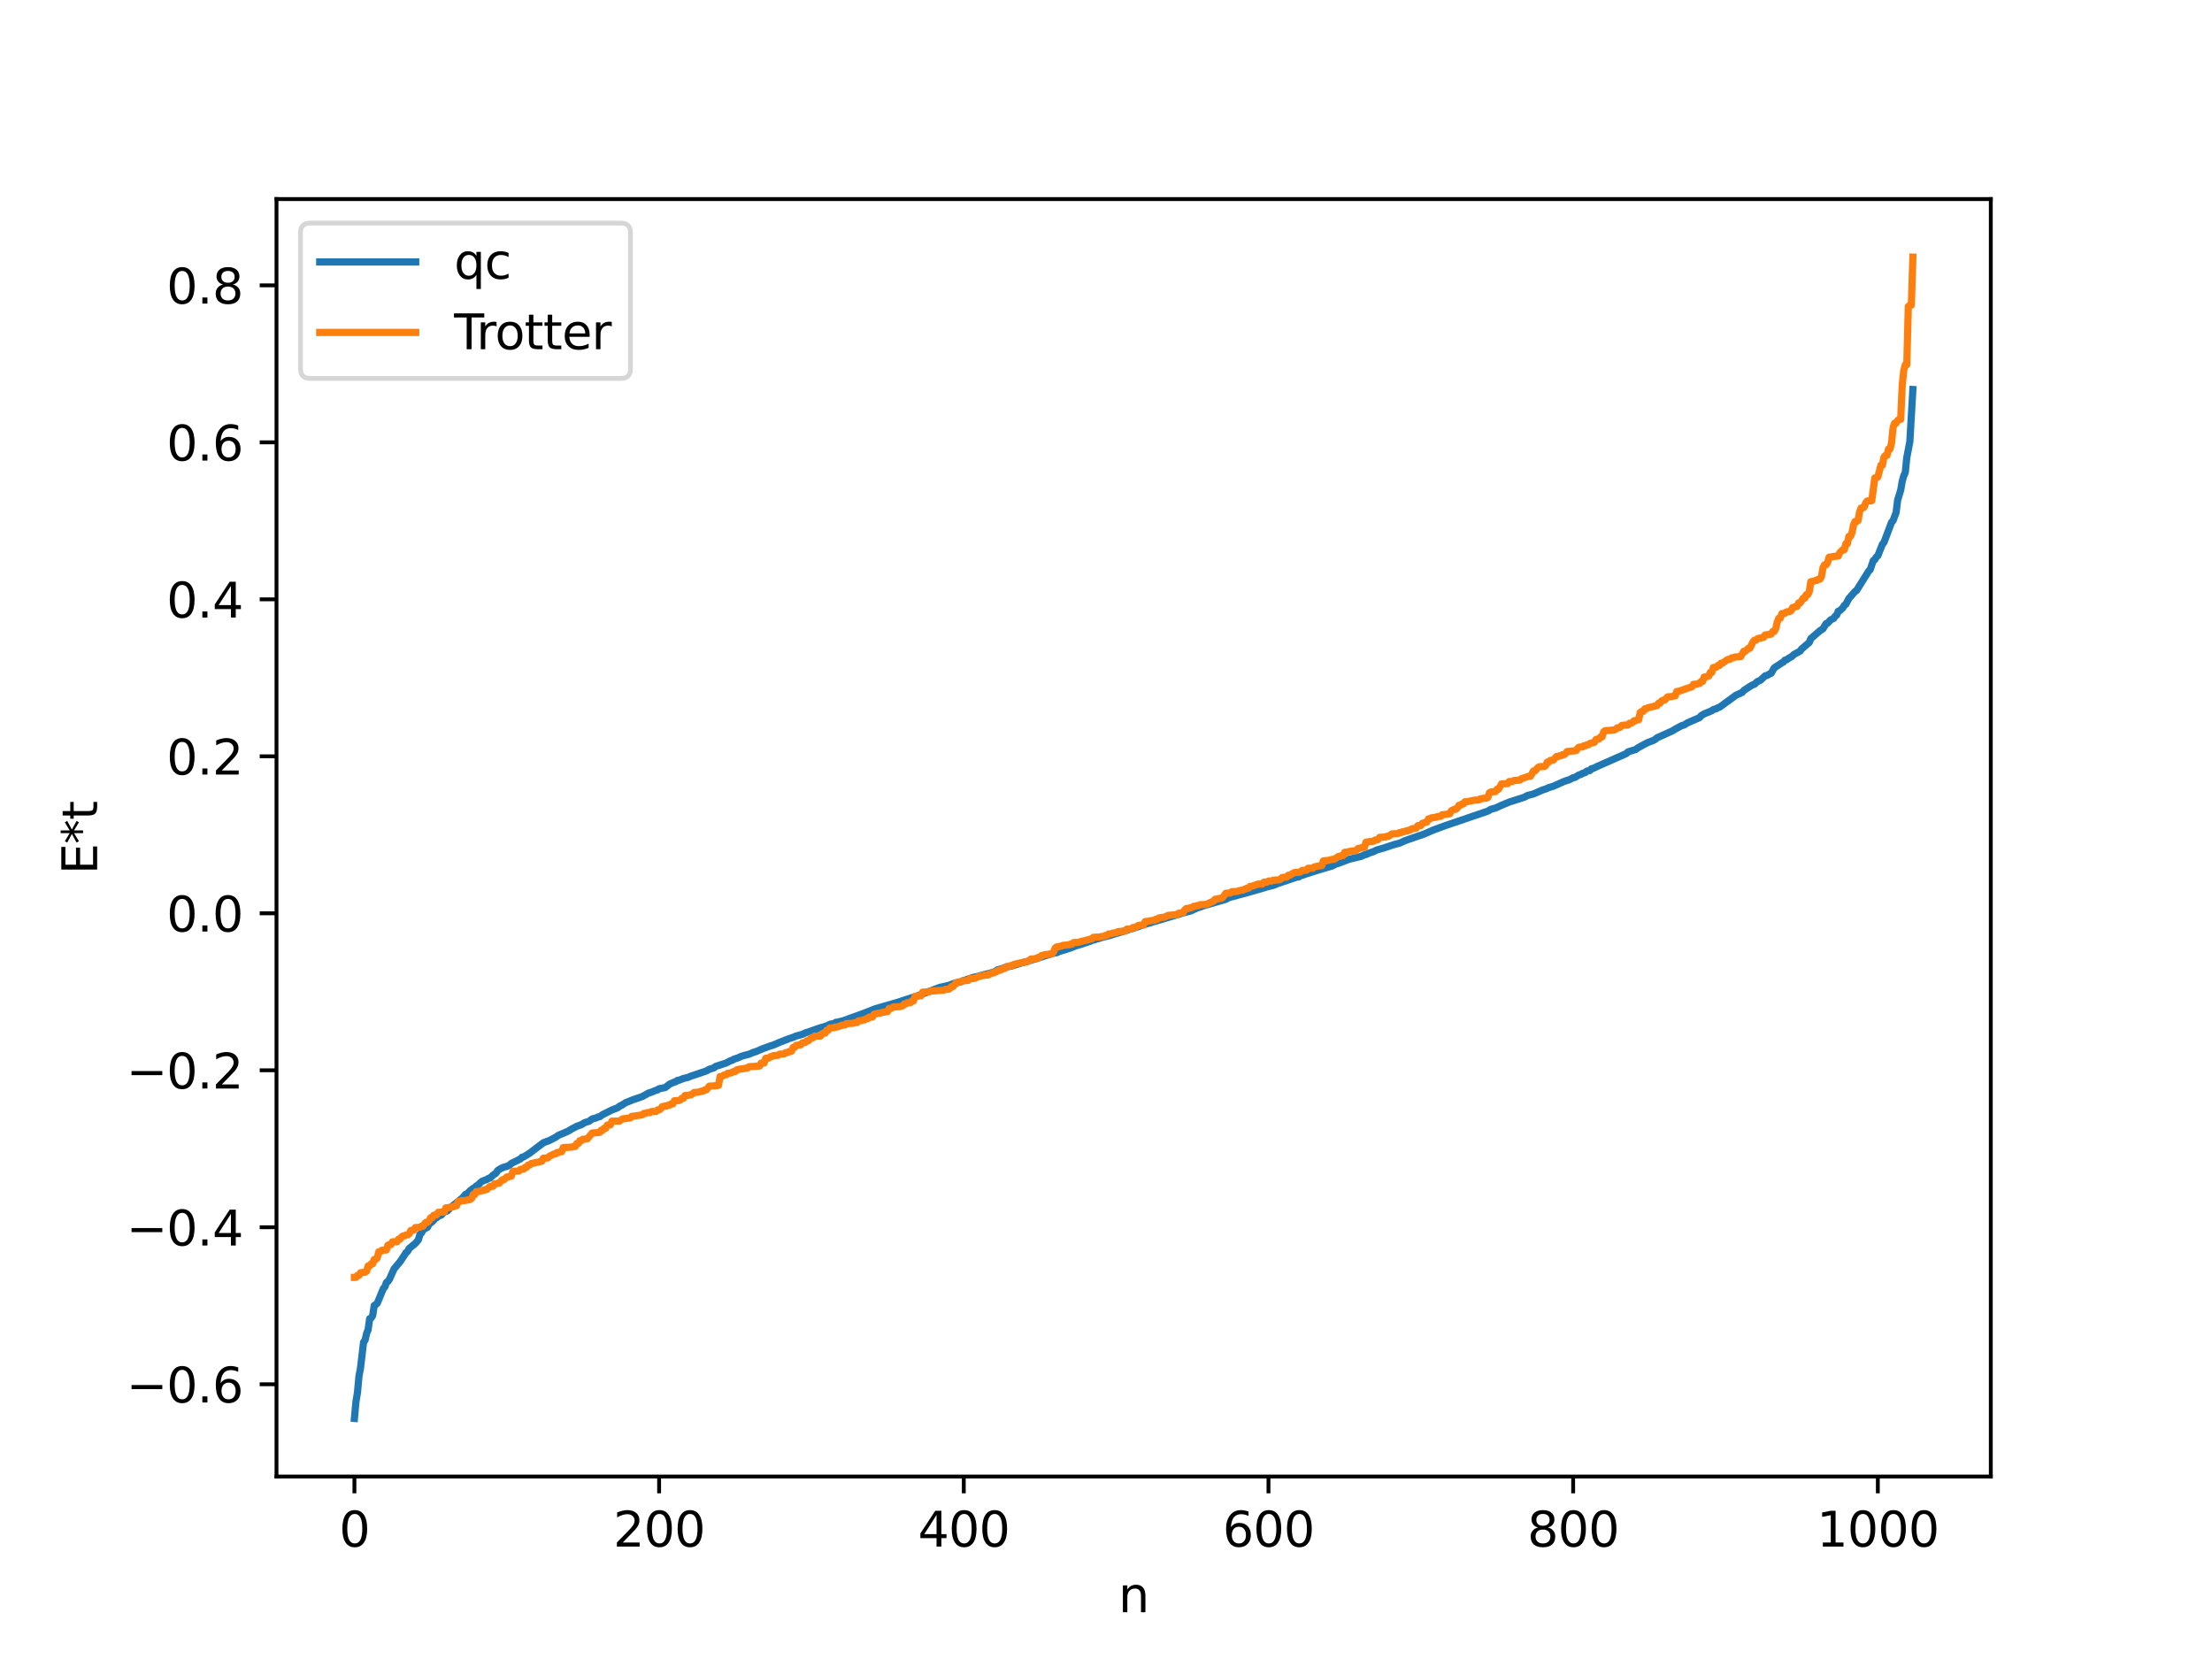 <?xml version="1.0" encoding="utf-8" standalone="no"?>
<!DOCTYPE svg PUBLIC "-//W3C//DTD SVG 1.1//EN"
  "http://www.w3.org/Graphics/SVG/1.1/DTD/svg11.dtd">
<svg xmlns:xlink="http://www.w3.org/1999/xlink" width="460.8pt" height="345.6pt" viewBox="0 0 460.8 345.6" xmlns="http://www.w3.org/2000/svg" version="1.1">
 <defs>
  <style type="text/css">*{stroke-linejoin: round; stroke-linecap: butt}</style>
 </defs>
 <g id="figure_1">
  <g id="patch_1">
   <path d="M 0 345.6 
L 460.8 345.6 
L 460.8 0 
L 0 0 
z
" style="fill: #ffffff"/>
  </g>
  <g id="axes_1">
   <g id="patch_2">
    <path d="M 57.6 307.584 
L 414.72 307.584 
L 414.72 41.472 
L 57.6 41.472 
z
" style="fill: #ffffff"/>
   </g>
   <g id="matplotlib.axis_1">
    <g id="xtick_1">
     <g id="line2d_1">
      <defs>
       <path id="meec725162c" d="M 0 0 
L 0 3.5 
" style="stroke: #000000; stroke-width: 0.8"/>
      </defs>
      <g>
       <use xlink:href="#meec725162c" x="73.833" y="307.584" style="stroke: #000000; stroke-width: 0.8"/>
      </g>
     </g>
     <g id="text_1">
      <!-- 0 -->
      <g transform="translate(70.651 322.182) scale(0.1 -0.1)">
       <defs>
        <path id="DejaVuSans-30" d="M 2034 4250 
Q 1547 4250 1301 3770 
Q 1056 3291 1056 2328 
Q 1056 1369 1301 889 
Q 1547 409 2034 409 
Q 2525 409 2770 889 
Q 3016 1369 3016 2328 
Q 3016 3291 2770 3770 
Q 2525 4250 2034 4250 
z
M 2034 4750 
Q 2819 4750 3233 4129 
Q 3647 3509 3647 2328 
Q 3647 1150 3233 529 
Q 2819 -91 2034 -91 
Q 1250 -91 836 529 
Q 422 1150 422 2328 
Q 422 3509 836 4129 
Q 1250 4750 2034 4750 
z
" transform="scale(0.016)"/>
       </defs>
       <use xlink:href="#DejaVuSans-30"/>
      </g>
     </g>
    </g>
    <g id="xtick_2">
     <g id="line2d_2">
      <g>
       <use xlink:href="#meec725162c" x="137.304" y="307.584" style="stroke: #000000; stroke-width: 0.8"/>
      </g>
     </g>
     <g id="text_2">
      <!-- 200 -->
      <g transform="translate(127.76 322.182) scale(0.1 -0.1)">
       <defs>
        <path id="DejaVuSans-32" d="M 1228 531 
L 3431 531 
L 3431 0 
L 469 0 
L 469 531 
Q 828 903 1448 1529 
Q 2069 2156 2228 2338 
Q 2531 2678 2651 2914 
Q 2772 3150 2772 3378 
Q 2772 3750 2511 3984 
Q 2250 4219 1831 4219 
Q 1534 4219 1204 4116 
Q 875 4013 500 3803 
L 500 4441 
Q 881 4594 1212 4672 
Q 1544 4750 1819 4750 
Q 2544 4750 2975 4387 
Q 3406 4025 3406 3419 
Q 3406 3131 3298 2873 
Q 3191 2616 2906 2266 
Q 2828 2175 2409 1742 
Q 1991 1309 1228 531 
z
" transform="scale(0.016)"/>
       </defs>
       <use xlink:href="#DejaVuSans-32"/>
       <use xlink:href="#DejaVuSans-30" x="63.623"/>
       <use xlink:href="#DejaVuSans-30" x="127.246"/>
      </g>
     </g>
    </g>
    <g id="xtick_3">
     <g id="line2d_3">
      <g>
       <use xlink:href="#meec725162c" x="200.775" y="307.584" style="stroke: #000000; stroke-width: 0.8"/>
      </g>
     </g>
     <g id="text_3">
      <!-- 400 -->
      <g transform="translate(191.231 322.182) scale(0.1 -0.1)">
       <defs>
        <path id="DejaVuSans-34" d="M 2419 4116 
L 825 1625 
L 2419 1625 
L 2419 4116 
z
M 2253 4666 
L 3047 4666 
L 3047 1625 
L 3713 1625 
L 3713 1100 
L 3047 1100 
L 3047 0 
L 2419 0 
L 2419 1100 
L 313 1100 
L 313 1709 
L 2253 4666 
z
" transform="scale(0.016)"/>
       </defs>
       <use xlink:href="#DejaVuSans-34"/>
       <use xlink:href="#DejaVuSans-30" x="63.623"/>
       <use xlink:href="#DejaVuSans-30" x="127.246"/>
      </g>
     </g>
    </g>
    <g id="xtick_4">
     <g id="line2d_4">
      <g>
       <use xlink:href="#meec725162c" x="264.246" y="307.584" style="stroke: #000000; stroke-width: 0.8"/>
      </g>
     </g>
     <g id="text_4">
      <!-- 600 -->
      <g transform="translate(254.702 322.182) scale(0.1 -0.1)">
       <defs>
        <path id="DejaVuSans-36" d="M 2113 2584 
Q 1688 2584 1439 2293 
Q 1191 2003 1191 1497 
Q 1191 994 1439 701 
Q 1688 409 2113 409 
Q 2538 409 2786 701 
Q 3034 994 3034 1497 
Q 3034 2003 2786 2293 
Q 2538 2584 2113 2584 
z
M 3366 4563 
L 3366 3988 
Q 3128 4100 2886 4159 
Q 2644 4219 2406 4219 
Q 1781 4219 1451 3797 
Q 1122 3375 1075 2522 
Q 1259 2794 1537 2939 
Q 1816 3084 2150 3084 
Q 2853 3084 3261 2657 
Q 3669 2231 3669 1497 
Q 3669 778 3244 343 
Q 2819 -91 2113 -91 
Q 1303 -91 875 529 
Q 447 1150 447 2328 
Q 447 3434 972 4092 
Q 1497 4750 2381 4750 
Q 2619 4750 2861 4703 
Q 3103 4656 3366 4563 
z
" transform="scale(0.016)"/>
       </defs>
       <use xlink:href="#DejaVuSans-36"/>
       <use xlink:href="#DejaVuSans-30" x="63.623"/>
       <use xlink:href="#DejaVuSans-30" x="127.246"/>
      </g>
     </g>
    </g>
    <g id="xtick_5">
     <g id="line2d_5">
      <g>
       <use xlink:href="#meec725162c" x="327.717" y="307.584" style="stroke: #000000; stroke-width: 0.8"/>
      </g>
     </g>
     <g id="text_5">
      <!-- 800 -->
      <g transform="translate(318.173 322.182) scale(0.1 -0.1)">
       <defs>
        <path id="DejaVuSans-38" d="M 2034 2216 
Q 1584 2216 1326 1975 
Q 1069 1734 1069 1313 
Q 1069 891 1326 650 
Q 1584 409 2034 409 
Q 2484 409 2743 651 
Q 3003 894 3003 1313 
Q 3003 1734 2745 1975 
Q 2488 2216 2034 2216 
z
M 1403 2484 
Q 997 2584 770 2862 
Q 544 3141 544 3541 
Q 544 4100 942 4425 
Q 1341 4750 2034 4750 
Q 2731 4750 3128 4425 
Q 3525 4100 3525 3541 
Q 3525 3141 3298 2862 
Q 3072 2584 2669 2484 
Q 3125 2378 3379 2068 
Q 3634 1759 3634 1313 
Q 3634 634 3220 271 
Q 2806 -91 2034 -91 
Q 1263 -91 848 271 
Q 434 634 434 1313 
Q 434 1759 690 2068 
Q 947 2378 1403 2484 
z
M 1172 3481 
Q 1172 3119 1398 2916 
Q 1625 2713 2034 2713 
Q 2441 2713 2670 2916 
Q 2900 3119 2900 3481 
Q 2900 3844 2670 4047 
Q 2441 4250 2034 4250 
Q 1625 4250 1398 4047 
Q 1172 3844 1172 3481 
z
" transform="scale(0.016)"/>
       </defs>
       <use xlink:href="#DejaVuSans-38"/>
       <use xlink:href="#DejaVuSans-30" x="63.623"/>
       <use xlink:href="#DejaVuSans-30" x="127.246"/>
      </g>
     </g>
    </g>
    <g id="xtick_6">
     <g id="line2d_6">
      <g>
       <use xlink:href="#meec725162c" x="391.188" y="307.584" style="stroke: #000000; stroke-width: 0.8"/>
      </g>
     </g>
     <g id="text_6">
      <!-- 1000 -->
      <g transform="translate(378.463 322.182) scale(0.1 -0.1)">
       <defs>
        <path id="DejaVuSans-31" d="M 794 531 
L 1825 531 
L 1825 4091 
L 703 3866 
L 703 4441 
L 1819 4666 
L 2450 4666 
L 2450 531 
L 3481 531 
L 3481 0 
L 794 0 
L 794 531 
z
" transform="scale(0.016)"/>
       </defs>
       <use xlink:href="#DejaVuSans-31"/>
       <use xlink:href="#DejaVuSans-30" x="63.623"/>
       <use xlink:href="#DejaVuSans-30" x="127.246"/>
       <use xlink:href="#DejaVuSans-30" x="190.869"/>
      </g>
     </g>
    </g>
    <g id="text_7">
     <!-- n -->
     <g transform="translate(232.991 335.861) scale(0.1 -0.1)">
      <defs>
       <path id="DejaVuSans-6e" d="M 3513 2113 
L 3513 0 
L 2938 0 
L 2938 2094 
Q 2938 2591 2744 2837 
Q 2550 3084 2163 3084 
Q 1697 3084 1428 2787 
Q 1159 2491 1159 1978 
L 1159 0 
L 581 0 
L 581 3500 
L 1159 3500 
L 1159 2956 
Q 1366 3272 1645 3428 
Q 1925 3584 2291 3584 
Q 2894 3584 3203 3211 
Q 3513 2838 3513 2113 
z
" transform="scale(0.016)"/>
      </defs>
      <use xlink:href="#DejaVuSans-6e"/>
     </g>
    </g>
   </g>
   <g id="matplotlib.axis_2">
    <g id="ytick_1">
     <g id="line2d_7">
      <defs>
       <path id="m417098dc43" d="M 0 0 
L -3.5 0 
" style="stroke: #000000; stroke-width: 0.8"/>
      </defs>
      <g>
       <use xlink:href="#m417098dc43" x="57.6" y="288.365" style="stroke: #000000; stroke-width: 0.8"/>
      </g>
     </g>
     <g id="text_8">
      <!-- −0.6 -->
      <g transform="translate(26.317 292.164) scale(0.1 -0.1)">
       <defs>
        <path id="DejaVuSans-2212" d="M 678 2272 
L 4684 2272 
L 4684 1741 
L 678 1741 
L 678 2272 
z
" transform="scale(0.016)"/>
        <path id="DejaVuSans-2e" d="M 684 794 
L 1344 794 
L 1344 0 
L 684 0 
L 684 794 
z
" transform="scale(0.016)"/>
       </defs>
       <use xlink:href="#DejaVuSans-2212"/>
       <use xlink:href="#DejaVuSans-30" x="83.789"/>
       <use xlink:href="#DejaVuSans-2e" x="147.412"/>
       <use xlink:href="#DejaVuSans-36" x="179.199"/>
      </g>
     </g>
    </g>
    <g id="ytick_2">
     <g id="line2d_8">
      <g>
       <use xlink:href="#m417098dc43" x="57.6" y="255.662" style="stroke: #000000; stroke-width: 0.8"/>
      </g>
     </g>
     <g id="text_9">
      <!-- −0.4 -->
      <g transform="translate(26.317 259.461) scale(0.1 -0.1)">
       <use xlink:href="#DejaVuSans-2212"/>
       <use xlink:href="#DejaVuSans-30" x="83.789"/>
       <use xlink:href="#DejaVuSans-2e" x="147.412"/>
       <use xlink:href="#DejaVuSans-34" x="179.199"/>
      </g>
     </g>
    </g>
    <g id="ytick_3">
     <g id="line2d_9">
      <g>
       <use xlink:href="#m417098dc43" x="57.6" y="222.959" style="stroke: #000000; stroke-width: 0.8"/>
      </g>
     </g>
     <g id="text_10">
      <!-- −0.2 -->
      <g transform="translate(26.317 226.758) scale(0.1 -0.1)">
       <use xlink:href="#DejaVuSans-2212"/>
       <use xlink:href="#DejaVuSans-30" x="83.789"/>
       <use xlink:href="#DejaVuSans-2e" x="147.412"/>
       <use xlink:href="#DejaVuSans-32" x="179.199"/>
      </g>
     </g>
    </g>
    <g id="ytick_4">
     <g id="line2d_10">
      <g>
       <use xlink:href="#m417098dc43" x="57.6" y="190.256" style="stroke: #000000; stroke-width: 0.8"/>
      </g>
     </g>
     <g id="text_11">
      <!-- 0.0 -->
      <g transform="translate(34.697 194.055) scale(0.1 -0.1)">
       <use xlink:href="#DejaVuSans-30"/>
       <use xlink:href="#DejaVuSans-2e" x="63.623"/>
       <use xlink:href="#DejaVuSans-30" x="95.41"/>
      </g>
     </g>
    </g>
    <g id="ytick_5">
     <g id="line2d_11">
      <g>
       <use xlink:href="#m417098dc43" x="57.6" y="157.553" style="stroke: #000000; stroke-width: 0.8"/>
      </g>
     </g>
     <g id="text_12">
      <!-- 0.2 -->
      <g transform="translate(34.697 161.352) scale(0.1 -0.1)">
       <use xlink:href="#DejaVuSans-30"/>
       <use xlink:href="#DejaVuSans-2e" x="63.623"/>
       <use xlink:href="#DejaVuSans-32" x="95.41"/>
      </g>
     </g>
    </g>
    <g id="ytick_6">
     <g id="line2d_12">
      <g>
       <use xlink:href="#m417098dc43" x="57.6" y="124.85" style="stroke: #000000; stroke-width: 0.8"/>
      </g>
     </g>
     <g id="text_13">
      <!-- 0.4 -->
      <g transform="translate(34.697 128.649) scale(0.1 -0.1)">
       <use xlink:href="#DejaVuSans-30"/>
       <use xlink:href="#DejaVuSans-2e" x="63.623"/>
       <use xlink:href="#DejaVuSans-34" x="95.41"/>
      </g>
     </g>
    </g>
    <g id="ytick_7">
     <g id="line2d_13">
      <g>
       <use xlink:href="#m417098dc43" x="57.6" y="92.147" style="stroke: #000000; stroke-width: 0.8"/>
      </g>
     </g>
     <g id="text_14">
      <!-- 0.6 -->
      <g transform="translate(34.697 95.946) scale(0.1 -0.1)">
       <use xlink:href="#DejaVuSans-30"/>
       <use xlink:href="#DejaVuSans-2e" x="63.623"/>
       <use xlink:href="#DejaVuSans-36" x="95.41"/>
      </g>
     </g>
    </g>
    <g id="ytick_8">
     <g id="line2d_14">
      <g>
       <use xlink:href="#m417098dc43" x="57.6" y="59.444" style="stroke: #000000; stroke-width: 0.8"/>
      </g>
     </g>
     <g id="text_15">
      <!-- 0.8 -->
      <g transform="translate(34.697 63.243) scale(0.1 -0.1)">
       <use xlink:href="#DejaVuSans-30"/>
       <use xlink:href="#DejaVuSans-2e" x="63.623"/>
       <use xlink:href="#DejaVuSans-38" x="95.41"/>
      </g>
     </g>
    </g>
    <g id="text_16">
     <!-- E*t -->
     <g transform="translate(20.238 182.148) rotate(-90) scale(0.1 -0.1)">
      <defs>
       <path id="DejaVuSans-45" d="M 628 4666 
L 3578 4666 
L 3578 4134 
L 1259 4134 
L 1259 2753 
L 3481 2753 
L 3481 2222 
L 1259 2222 
L 1259 531 
L 3634 531 
L 3634 0 
L 628 0 
L 628 4666 
z
" transform="scale(0.016)"/>
       <path id="DejaVuSans-2a" d="M 3009 3897 
L 1888 3291 
L 3009 2681 
L 2828 2375 
L 1778 3009 
L 1778 1831 
L 1422 1831 
L 1422 3009 
L 372 2375 
L 191 2681 
L 1313 3291 
L 191 3897 
L 372 4206 
L 1422 3572 
L 1422 4750 
L 1778 4750 
L 1778 3572 
L 2828 4206 
L 3009 3897 
z
" transform="scale(0.016)"/>
       <path id="DejaVuSans-74" d="M 1172 4494 
L 1172 3500 
L 2356 3500 
L 2356 3053 
L 1172 3053 
L 1172 1153 
Q 1172 725 1289 603 
Q 1406 481 1766 481 
L 2356 481 
L 2356 0 
L 1766 0 
Q 1100 0 847 248 
Q 594 497 594 1153 
L 594 3053 
L 172 3053 
L 172 3500 
L 594 3500 
L 594 4494 
L 1172 4494 
z
" transform="scale(0.016)"/>
      </defs>
      <use xlink:href="#DejaVuSans-45"/>
      <use xlink:href="#DejaVuSans-2a" x="63.184"/>
      <use xlink:href="#DejaVuSans-74" x="113.184"/>
     </g>
    </g>
   </g>
   <g id="line2d_15">
    <path d="M 73.833 295.488 
L 74.15 291.987 
L 74.467 290.096 
L 74.785 286.652 
L 75.102 284.981 
L 75.737 279.598 
L 76.054 279.183 
L 76.372 277.782 
L 76.689 276.999 
L 77.006 274.706 
L 77.324 274.549 
L 77.641 274.034 
L 77.958 271.96 
L 78.276 271.785 
L 78.593 271.483 
L 79.862 268.42 
L 80.18 268.078 
L 80.497 267.169 
L 80.815 266.947 
L 81.132 266.487 
L 82.084 264.339 
L 83.353 262.822 
L 84.623 260.901 
L 84.94 260.657 
L 85.258 260.053 
L 86.527 259.021 
L 87.162 258.273 
L 87.479 257.13 
L 87.796 256.854 
L 88.114 256.202 
L 89.066 255.645 
L 89.383 254.994 
L 90.018 254.534 
L 90.653 253.818 
L 90.97 253.676 
L 91.287 253.354 
L 91.922 253.121 
L 92.557 252.45 
L 93.191 252.26 
L 93.826 251.58 
L 96.365 249.536 
L 97 248.781 
L 97.317 248.69 
L 97.952 248.032 
L 98.586 247.55 
L 98.904 247.404 
L 99.221 247.055 
L 99.539 246.897 
L 100.173 246.285 
L 100.491 246.041 
L 101.443 245.696 
L 101.76 245.469 
L 102.077 245.42 
L 102.712 244.807 
L 103.347 244.369 
L 103.664 243.846 
L 104.299 243.433 
L 104.934 243.151 
L 105.568 242.996 
L 106.203 242.678 
L 106.52 242.359 
L 108.424 241.418 
L 108.742 241.074 
L 109.059 241.021 
L 110.329 240.235 
L 113.185 238.06 
L 114.454 237.58 
L 115.089 237.256 
L 115.724 236.92 
L 116.358 236.487 
L 118.262 235.687 
L 119.215 235.118 
L 120.167 234.631 
L 121.119 234.28 
L 121.753 233.884 
L 122.705 233.583 
L 123.34 233.109 
L 124.292 232.842 
L 124.61 232.671 
L 124.927 232.626 
L 125.562 232.183 
L 127.466 231.231 
L 128.418 230.865 
L 128.735 230.733 
L 129.053 230.44 
L 129.37 230.324 
L 130.322 229.717 
L 131.909 229.081 
L 133.813 228.427 
L 135.082 227.719 
L 135.717 227.51 
L 136.669 227.125 
L 136.986 227.055 
L 137.304 226.803 
L 138.573 226.557 
L 139.525 225.822 
L 140.477 225.417 
L 140.795 225.33 
L 141.112 225.071 
L 141.429 225.042 
L 142.381 224.664 
L 143.334 224.428 
L 143.968 224.163 
L 144.603 223.961 
L 147.142 223.097 
L 147.777 222.734 
L 148.729 222.456 
L 149.046 222.166 
L 151.267 221.45 
L 152.22 220.942 
L 152.537 220.881 
L 152.854 220.661 
L 153.806 220.346 
L 154.441 220.049 
L 155.076 219.853 
L 156.028 219.617 
L 156.98 219.217 
L 157.615 219.022 
L 158.249 218.731 
L 158.884 218.467 
L 160.471 217.883 
L 161.105 217.697 
L 162.375 217.147 
L 164.279 216.402 
L 165.231 216.088 
L 165.866 215.818 
L 167.135 215.469 
L 167.77 215.172 
L 168.405 214.968 
L 170.943 214.087 
L 171.578 213.918 
L 172.53 213.59 
L 172.848 213.387 
L 173.8 213.205 
L 174.117 212.967 
L 174.434 212.947 
L 175.069 212.776 
L 175.704 212.632 
L 177.291 212.042 
L 178.877 211.481 
L 180.464 210.886 
L 182.368 210.132 
L 183.955 209.673 
L 187.129 208.759 
L 188.398 208.333 
L 191.254 207.408 
L 195.697 205.715 
L 197.601 205.282 
L 198.871 204.812 
L 199.823 204.603 
L 202.679 203.613 
L 203.631 203.42 
L 204.266 203.226 
L 206.17 202.742 
L 206.805 202.557 
L 207.439 202.354 
L 207.757 202.052 
L 208.709 201.795 
L 209.661 201.431 
L 210.613 201.279 
L 213.152 200.501 
L 213.786 200.361 
L 214.739 200.04 
L 215.691 199.753 
L 216.325 199.568 
L 216.96 199.372 
L 217.595 199.153 
L 219.499 198.56 
L 220.134 198.465 
L 220.768 198.171 
L 221.72 197.904 
L 223.307 197.369 
L 223.942 197.097 
L 225.211 196.719 
L 226.798 196.171 
L 227.115 196.097 
L 227.433 195.902 
L 228.067 195.781 
L 228.385 195.596 
L 228.702 195.562 
L 229.337 195.357 
L 230.606 195.034 
L 231.241 194.865 
L 237.271 193.001 
L 237.905 192.739 
L 246.791 190.091 
L 248.061 189.764 
L 249.33 189.17 
L 250.917 188.634 
L 255.36 187.345 
L 255.995 186.982 
L 257.581 186.581 
L 258.216 186.376 
L 258.851 186.236 
L 259.486 186.059 
L 262.977 185.063 
L 263.929 184.755 
L 265.198 184.464 
L 266.15 184.068 
L 269.958 182.782 
L 270.593 182.658 
L 270.91 182.423 
L 271.228 182.367 
L 271.862 182.13 
L 274.401 181.324 
L 277.575 180.38 
L 278.21 180.018 
L 278.844 179.837 
L 281.066 178.993 
L 281.7 178.846 
L 283.605 178.377 
L 284.239 178.062 
L 284.557 178.018 
L 285.191 177.712 
L 286.143 177.407 
L 286.778 177.083 
L 287.413 176.89 
L 288.365 176.621 
L 289.317 176.305 
L 290.269 175.984 
L 291.539 175.648 
L 292.808 175.077 
L 296.616 173.766 
L 297.886 173.218 
L 298.52 172.936 
L 301.059 172 
L 302.011 171.677 
L 309.945 168.969 
L 310.58 168.587 
L 311.532 168.334 
L 312.801 167.75 
L 314.388 167.088 
L 317.562 166.067 
L 318.196 165.716 
L 319.466 165.384 
L 321.37 164.557 
L 322.005 164.362 
L 322.639 164.076 
L 323.591 163.785 
L 325.813 162.795 
L 327.082 162.362 
L 327.717 162.001 
L 328.034 161.973 
L 328.986 161.4 
L 329.304 161.351 
L 329.621 161.124 
L 330.256 160.929 
L 330.573 160.633 
L 331.208 160.509 
L 331.525 160.13 
L 331.843 160.097 
L 332.795 159.632 
L 338.824 156.968 
L 339.142 156.629 
L 340.729 156.134 
L 341.363 155.701 
L 342.633 155.01 
L 343.267 154.68 
L 344.22 154.329 
L 344.854 154.01 
L 345.172 153.704 
L 348.345 152.282 
L 348.98 151.89 
L 349.615 151.549 
L 350.249 151.198 
L 350.884 150.996 
L 351.519 150.589 
L 354.058 149.49 
L 354.375 149.089 
L 355.01 148.712 
L 356.596 148.062 
L 356.914 147.81 
L 357.548 147.64 
L 357.866 147.423 
L 358.183 147.344 
L 361.674 144.802 
L 362.943 144.234 
L 363.261 143.839 
L 364.53 143.004 
L 365.165 142.638 
L 365.482 142.549 
L 366.117 141.971 
L 366.752 141.699 
L 367.386 141.095 
L 367.704 140.799 
L 368.021 140.735 
L 368.973 140.236 
L 369.608 139.129 
L 370.56 138.508 
L 371.195 138.071 
L 371.512 137.918 
L 371.829 137.521 
L 372.147 137.468 
L 372.781 137.009 
L 373.099 136.886 
L 373.734 136.324 
L 375.003 135.626 
L 375.32 135.185 
L 376.907 133.829 
L 377.224 133.039 
L 379.129 131.39 
L 379.763 130.983 
L 380.398 129.916 
L 380.715 129.816 
L 381.35 129.125 
L 381.985 128.834 
L 382.302 128.353 
L 382.62 128.119 
L 382.937 127.334 
L 383.254 127.223 
L 383.889 126.632 
L 384.206 126.104 
L 384.524 125.885 
L 385.158 124.674 
L 386.428 123.222 
L 386.745 123.027 
L 389.284 118.963 
L 389.601 118.656 
L 390.236 116.789 
L 390.553 116.583 
L 390.871 116.027 
L 391.188 115.773 
L 392.14 113.375 
L 392.458 113.01 
L 394.044 108.797 
L 394.362 108.474 
L 394.996 106.737 
L 395.314 104.174 
L 395.948 102.109 
L 396.266 100.282 
L 396.583 99.129 
L 396.9 98.458 
L 397.218 95.328 
L 397.853 92.018 
L 398.487 81.142 
L 398.487 81.142 
" clip-path="url(#pacfe78a672)" style="fill: none; stroke: #1f77b4; stroke-width: 1.5; stroke-linecap: square"/>
   </g>
   <g id="line2d_16">
    <path d="M 73.833 266.106 
L 74.15 266.106 
L 74.467 265.697 
L 74.785 265.697 
L 75.102 265.136 
L 76.054 265.031 
L 76.372 264.812 
L 76.689 263.722 
L 77.006 263.722 
L 77.324 263.271 
L 77.641 263.271 
L 77.958 262.365 
L 78.276 262.365 
L 78.593 262.04 
L 78.91 260.772 
L 79.228 260.772 
L 79.545 260.454 
L 80.497 260.386 
L 80.815 259.397 
L 81.132 259.274 
L 81.449 259.274 
L 81.767 258.688 
L 82.719 258.673 
L 83.036 258.124 
L 83.353 258.124 
L 83.671 257.647 
L 83.988 257.455 
L 84.305 257.455 
L 84.623 257.242 
L 84.94 257.242 
L 85.258 256.994 
L 85.575 256.341 
L 86.21 256.269 
L 86.527 255.727 
L 87.479 255.658 
L 87.796 255.456 
L 88.114 255.456 
L 88.431 254.928 
L 88.748 254.625 
L 89.066 254.625 
L 89.383 254.339 
L 89.7 253.683 
L 90.018 253.683 
L 90.335 253.161 
L 90.97 253.079 
L 91.287 252.551 
L 92.557 252.469 
L 92.874 251.624 
L 93.826 251.517 
L 94.143 251.389 
L 94.461 251.389 
L 94.778 251.186 
L 95.096 251.186 
L 95.413 250.324 
L 95.73 250.324 
L 96.048 250.119 
L 97 250.081 
L 97.952 249.86 
L 98.269 249.626 
L 98.586 248.841 
L 98.904 248.841 
L 99.221 248.238 
L 100.173 248.14 
L 100.491 247.958 
L 100.808 247.958 
L 101.125 247.773 
L 101.443 247.773 
L 102.077 247.137 
L 102.712 247.126 
L 103.029 246.611 
L 103.347 246.611 
L 103.664 246.482 
L 103.981 246.482 
L 104.616 245.778 
L 104.934 245.778 
L 105.568 245.195 
L 105.886 245.195 
L 106.203 245.015 
L 106.52 245.015 
L 106.838 244.011 
L 107.79 243.946 
L 108.107 243.946 
L 108.424 243.59 
L 109.059 243.544 
L 109.377 243.176 
L 109.694 243.176 
L 110.011 242.7 
L 110.329 242.7 
L 110.646 242.388 
L 111.281 242.295 
L 111.598 242.163 
L 112.233 242.076 
L 112.55 241.921 
L 112.867 241.921 
L 113.185 241.267 
L 114.137 241.215 
L 114.454 240.864 
L 115.406 240.396 
L 115.724 240.396 
L 116.041 240.096 
L 116.358 240.096 
L 116.676 239.94 
L 116.993 239.94 
L 117.31 239.063 
L 119.215 238.958 
L 119.532 238.823 
L 119.849 238.823 
L 120.167 238.198 
L 120.484 238.198 
L 120.801 237.614 
L 121.119 237.614 
L 121.436 237.318 
L 121.753 237.318 
L 122.388 237.207 
L 123.34 236.039 
L 124.927 235.891 
L 125.244 235.435 
L 125.562 235.435 
L 125.879 235.022 
L 126.196 235.022 
L 126.514 234.371 
L 127.148 234.331 
L 127.466 233.558 
L 129.053 233.545 
L 129.687 233.082 
L 131.274 232.894 
L 131.591 232.566 
L 132.226 232.486 
L 133.813 232.232 
L 134.13 231.947 
L 134.448 231.947 
L 134.765 231.786 
L 135.4 231.764 
L 135.717 231.542 
L 136.669 231.538 
L 136.986 231.207 
L 137.304 231.207 
L 137.621 231.013 
L 137.939 230.55 
L 138.573 230.406 
L 138.891 230.406 
L 139.208 230.209 
L 139.525 230.209 
L 139.843 229.965 
L 140.16 229.965 
L 140.477 229.308 
L 141.429 229.254 
L 141.747 229.124 
L 142.064 228.777 
L 142.381 228.777 
L 142.699 228.216 
L 143.334 228.216 
L 143.651 228.076 
L 143.968 228.076 
L 144.603 227.587 
L 145.555 227.509 
L 146.19 227.285 
L 146.507 227.285 
L 146.824 227.034 
L 147.142 227.034 
L 147.777 226.262 
L 149.363 226.168 
L 149.681 226.104 
L 149.998 224.272 
L 150.315 224.272 
L 150.95 223.9 
L 151.267 223.9 
L 151.585 223.576 
L 152.22 223.535 
L 152.854 223.212 
L 153.172 223.212 
L 153.489 222.863 
L 154.441 222.657 
L 154.758 222.657 
L 155.393 222.51 
L 155.71 222.51 
L 156.028 222.216 
L 158.249 222.068 
L 158.567 221.443 
L 159.201 221.434 
L 159.519 220.449 
L 160.153 220.421 
L 160.471 220.13 
L 160.788 220.126 
L 161.105 219.898 
L 162.058 219.854 
L 162.375 219.604 
L 163.327 219.556 
L 163.644 219.295 
L 163.962 219.295 
L 164.279 219.089 
L 164.596 219.089 
L 164.914 218.956 
L 165.231 218.179 
L 165.548 218.179 
L 165.866 217.746 
L 166.5 217.676 
L 166.818 217.651 
L 167.135 217.244 
L 167.77 217.153 
L 168.087 216.796 
L 168.405 216.796 
L 169.039 216.179 
L 169.357 216.179 
L 169.674 215.854 
L 170.943 215.827 
L 171.261 215.362 
L 171.578 215.228 
L 171.896 215.228 
L 172.213 214.623 
L 172.53 214.623 
L 172.848 214.158 
L 173.8 214.07 
L 174.117 213.936 
L 174.434 213.936 
L 175.386 213.573 
L 176.021 213.523 
L 176.339 213.237 
L 177.291 213.185 
L 177.608 213.185 
L 178.243 213.013 
L 178.56 213.013 
L 178.877 212.654 
L 179.512 212.6 
L 179.829 212.456 
L 180.147 212.456 
L 180.464 212.193 
L 180.781 212.193 
L 181.099 211.882 
L 181.734 211.858 
L 182.051 211.306 
L 183.003 211.06 
L 183.32 211.06 
L 183.955 210.866 
L 184.272 210.866 
L 184.59 210.724 
L 184.907 210.724 
L 185.224 210.094 
L 185.542 210.094 
L 186.177 209.765 
L 187.446 209.701 
L 188.081 209.509 
L 188.398 209.125 
L 188.715 209.125 
L 189.033 208.884 
L 189.667 208.875 
L 189.985 208.491 
L 190.302 208.491 
L 190.62 207.581 
L 191.254 207.471 
L 191.889 207.426 
L 192.206 206.678 
L 193.476 206.636 
L 193.793 206.47 
L 195.38 206.359 
L 196.649 206.263 
L 196.967 206.099 
L 197.601 206.075 
L 197.919 205.875 
L 198.236 205.51 
L 198.553 205.51 
L 199.188 204.707 
L 199.505 204.707 
L 199.823 204.577 
L 200.14 204.577 
L 200.458 204.337 
L 201.727 204.226 
L 202.044 203.866 
L 202.996 203.826 
L 203.948 203.41 
L 205.218 203.129 
L 205.853 203.103 
L 206.17 202.844 
L 206.487 202.844 
L 206.805 202.63 
L 207.122 202.63 
L 208.074 202.114 
L 208.391 202.114 
L 209.026 201.746 
L 209.343 201.746 
L 209.661 201.375 
L 210.296 201.294 
L 210.613 201.14 
L 210.93 201.14 
L 211.248 200.888 
L 214.421 200.186 
L 214.739 199.789 
L 216.008 199.697 
L 216.325 199.421 
L 216.643 199.421 
L 216.96 199.054 
L 217.277 199.054 
L 217.595 198.888 
L 219.181 198.717 
L 219.499 198.246 
L 219.816 197.481 
L 220.134 197.251 
L 220.451 197.251 
L 220.768 197.115 
L 221.086 197.115 
L 221.403 196.935 
L 222.672 196.815 
L 222.99 196.688 
L 223.307 196.688 
L 223.624 196.357 
L 224.577 196.302 
L 227.433 195.563 
L 227.75 195.269 
L 229.02 195.188 
L 229.654 195.074 
L 229.972 195.063 
L 230.289 194.856 
L 230.606 194.856 
L 230.924 194.569 
L 231.558 194.503 
L 231.876 194.36 
L 232.51 194.314 
L 232.828 194.095 
L 233.78 193.992 
L 234.415 193.981 
L 234.732 193.553 
L 235.684 193.523 
L 236.001 193.219 
L 236.636 193.199 
L 236.953 192.879 
L 237.271 192.753 
L 238.223 192.701 
L 238.54 191.997 
L 239.175 191.891 
L 240.127 191.746 
L 240.444 191.746 
L 240.762 191.502 
L 241.079 191.502 
L 241.396 191.229 
L 242.666 191.031 
L 243.3 190.699 
L 245.205 190.52 
L 245.522 190.251 
L 246.157 190.145 
L 246.474 190.124 
L 246.791 189.562 
L 247.109 189.284 
L 247.426 189.284 
L 247.743 189.142 
L 248.061 189.142 
L 248.696 188.796 
L 249.013 188.796 
L 249.33 188.658 
L 249.648 188.658 
L 249.965 188.466 
L 251.234 188.41 
L 252.821 187.714 
L 253.139 187.322 
L 253.456 187.322 
L 254.091 187.135 
L 254.408 187.135 
L 254.725 186.943 
L 255.36 186.084 
L 256.312 186.02 
L 256.629 185.75 
L 257.581 185.716 
L 258.534 185.447 
L 258.851 185.447 
L 259.803 185.02 
L 260.12 185.02 
L 260.438 184.635 
L 260.755 184.635 
L 262.024 184.179 
L 262.977 184.142 
L 263.294 183.766 
L 263.929 183.764 
L 264.246 183.539 
L 264.881 183.533 
L 265.198 183.371 
L 266.467 183.283 
L 266.785 183.135 
L 267.102 182.799 
L 268.054 182.698 
L 268.372 182.328 
L 268.689 182.328 
L 269.324 181.943 
L 269.641 181.77 
L 270.593 181.693 
L 270.91 181.648 
L 271.228 181.341 
L 272.18 181.252 
L 272.497 180.874 
L 273.449 180.858 
L 273.767 180.605 
L 274.719 180.392 
L 275.353 180.32 
L 275.671 179.346 
L 276.623 179.247 
L 277.575 179.018 
L 277.892 179.018 
L 278.844 178.4 
L 279.162 178.4 
L 279.479 178.23 
L 279.796 178.23 
L 280.114 177.553 
L 280.748 177.502 
L 281.066 177.378 
L 281.7 177.28 
L 282.335 177.262 
L 282.97 176.723 
L 283.287 176.723 
L 283.605 176.576 
L 284.239 176.52 
L 284.557 175.436 
L 285.191 175.341 
L 286.143 175.246 
L 286.461 174.985 
L 286.778 174.985 
L 287.096 174.869 
L 287.413 174.428 
L 288.682 174.364 
L 289 174.198 
L 289.317 174.198 
L 289.952 173.715 
L 291.221 173.665 
L 291.539 173.45 
L 291.856 173.45 
L 292.173 173.261 
L 292.491 173.261 
L 292.808 173.112 
L 293.125 173.112 
L 293.443 172.941 
L 293.76 172.941 
L 294.077 172.669 
L 295.029 172.525 
L 295.347 172 
L 295.981 171.976 
L 296.299 171.512 
L 297.251 171.241 
L 297.568 170.593 
L 297.886 170.593 
L 298.203 170.364 
L 299.155 170.255 
L 299.472 170.095 
L 300.107 170.072 
L 300.424 169.728 
L 301.377 169.623 
L 302.011 169.516 
L 302.329 168.896 
L 302.963 168.59 
L 303.281 168.59 
L 303.598 168.302 
L 303.915 167.762 
L 304.233 167.762 
L 304.55 167.471 
L 304.867 167.471 
L 305.185 167.016 
L 305.502 167.016 
L 306.137 166.9 
L 307.089 166.698 
L 308.041 166.642 
L 308.358 166.42 
L 308.676 166.42 
L 308.993 166.293 
L 309.628 166.276 
L 309.945 166.125 
L 310.262 165.16 
L 310.58 164.984 
L 311.532 164.904 
L 311.849 164.421 
L 312.167 164.421 
L 312.801 163.296 
L 314.071 163.24 
L 314.388 162.804 
L 315.023 162.796 
L 315.34 162.609 
L 316.61 162.504 
L 316.927 162.217 
L 318.514 161.699 
L 318.831 161.699 
L 319.466 160.585 
L 319.783 160.585 
L 320.418 159.854 
L 320.735 159.704 
L 321.687 159.691 
L 322.005 159.473 
L 322.322 158.761 
L 322.639 158.761 
L 322.957 158.403 
L 323.591 158.342 
L 324.226 157.601 
L 324.543 157.601 
L 324.861 157.435 
L 325.178 157.435 
L 325.496 157.205 
L 325.813 157.205 
L 326.13 157.003 
L 326.448 156.555 
L 327.4 156.474 
L 328.352 156.359 
L 328.669 155.861 
L 328.986 155.635 
L 329.621 155.615 
L 329.939 155.358 
L 330.256 155.358 
L 330.573 155.148 
L 330.891 155.148 
L 331.208 154.872 
L 332.16 154.634 
L 332.477 154.03 
L 333.112 153.945 
L 333.429 153.504 
L 333.747 153.504 
L 334.064 152.462 
L 334.381 152.214 
L 336.286 152.065 
L 336.603 151.899 
L 336.92 151.605 
L 337.238 151.605 
L 337.555 151.472 
L 337.872 151.109 
L 338.507 151.046 
L 339.142 151.034 
L 339.459 150.66 
L 339.777 150.66 
L 340.094 150.507 
L 340.411 150.135 
L 340.729 150.135 
L 341.046 149.947 
L 341.363 149.947 
L 341.681 148.444 
L 341.998 148.193 
L 342.315 148.193 
L 342.633 147.664 
L 342.95 147.664 
L 343.267 147.44 
L 345.172 146.993 
L 345.489 146.507 
L 345.806 146.507 
L 346.124 146.031 
L 346.441 145.865 
L 346.758 145.865 
L 347.393 145.177 
L 348.345 145.101 
L 348.662 144.972 
L 348.98 144.972 
L 349.297 144.038 
L 349.615 144.038 
L 352.471 143.058 
L 352.788 142.55 
L 353.423 142.538 
L 353.74 142.39 
L 354.058 142.39 
L 354.375 141.952 
L 354.692 141.952 
L 355.01 141.045 
L 355.644 140.951 
L 355.962 140.843 
L 356.279 140.084 
L 356.596 140.084 
L 356.914 139.056 
L 357.548 138.982 
L 357.866 138.631 
L 358.183 138.631 
L 358.5 138.157 
L 358.818 138.157 
L 359.77 137.482 
L 360.087 137.341 
L 360.405 137.341 
L 360.722 137.05 
L 361.039 137.05 
L 361.357 136.874 
L 362.626 136.788 
L 363.261 135.667 
L 363.578 135.667 
L 364.213 135.046 
L 364.53 135.046 
L 365.165 133.752 
L 365.482 133.371 
L 365.8 133.371 
L 366.117 133.063 
L 366.434 132.941 
L 366.752 132.941 
L 367.069 132.792 
L 367.386 132.792 
L 367.704 132.284 
L 368.973 132.099 
L 369.291 131.553 
L 369.608 131.553 
L 369.925 130.953 
L 370.243 129.549 
L 370.56 128.777 
L 370.877 128.777 
L 371.195 127.82 
L 371.829 127.759 
L 372.147 127.465 
L 372.781 127.402 
L 373.099 127.245 
L 373.416 126.566 
L 373.734 126.531 
L 374.051 126.326 
L 374.368 126.326 
L 374.686 125.605 
L 375.003 125.605 
L 375.638 124.616 
L 375.955 124.616 
L 376.272 123.89 
L 376.59 123.89 
L 376.907 123.238 
L 377.224 121.175 
L 377.859 121.065 
L 378.177 120.917 
L 378.494 120.917 
L 378.811 120.645 
L 379.129 120.645 
L 379.446 120.101 
L 379.763 118.266 
L 380.081 117.666 
L 380.398 117.666 
L 380.715 117.214 
L 381.033 116.079 
L 381.667 115.977 
L 382.302 115.879 
L 382.937 115.833 
L 383.254 115.125 
L 383.889 114.516 
L 384.206 114.516 
L 384.524 113.257 
L 384.841 113.257 
L 385.158 111.745 
L 385.476 111.745 
L 385.793 110.996 
L 386.11 109.425 
L 386.428 108.644 
L 386.745 108.644 
L 387.062 108.457 
L 387.38 106.67 
L 387.697 105.824 
L 388.015 105.824 
L 388.332 105.657 
L 388.649 104.78 
L 388.967 104.363 
L 389.919 104.301 
L 390.553 99.568 
L 390.871 99.568 
L 391.188 99.367 
L 391.823 96.903 
L 392.14 96.903 
L 392.458 95.235 
L 392.775 94.872 
L 393.092 94.872 
L 393.41 93.542 
L 393.727 93.542 
L 394.044 92.268 
L 394.362 89.066 
L 394.679 88.148 
L 394.996 88.148 
L 395.314 87.596 
L 395.631 87.366 
L 395.948 87.366 
L 396.266 80.269 
L 396.583 77.166 
L 396.9 75.987 
L 397.218 75.987 
L 397.535 63.835 
L 397.853 63.566 
L 398.17 63.566 
L 398.487 53.568 
L 398.487 53.568 
" clip-path="url(#pacfe78a672)" style="fill: none; stroke: #ff7f0e; stroke-width: 1.5; stroke-linecap: square"/>
   </g>
   <g id="patch_3">
    <path d="M 57.6 307.584 
L 57.6 41.472 
" style="fill: none; stroke: #000000; stroke-width: 0.8; stroke-linejoin: miter; stroke-linecap: square"/>
   </g>
   <g id="patch_4">
    <path d="M 414.72 307.584 
L 414.72 41.472 
" style="fill: none; stroke: #000000; stroke-width: 0.8; stroke-linejoin: miter; stroke-linecap: square"/>
   </g>
   <g id="patch_5">
    <path d="M 57.6 307.584 
L 414.72 307.584 
" style="fill: none; stroke: #000000; stroke-width: 0.8; stroke-linejoin: miter; stroke-linecap: square"/>
   </g>
   <g id="patch_6">
    <path d="M 57.6 41.472 
L 414.72 41.472 
" style="fill: none; stroke: #000000; stroke-width: 0.8; stroke-linejoin: miter; stroke-linecap: square"/>
   </g>
   <g id="legend_1">
    <g id="patch_7">
     <path d="M 64.6 78.828 
L 129.342 78.828 
Q 131.342 78.828 131.342 76.828 
L 131.342 48.472 
Q 131.342 46.472 129.342 46.472 
L 64.6 46.472 
Q 62.6 46.472 62.6 48.472 
L 62.6 76.828 
Q 62.6 78.828 64.6 78.828 
z
" style="fill: #ffffff; opacity: 0.8; stroke: #cccccc; stroke-linejoin: miter"/>
    </g>
    <g id="line2d_17">
     <path d="M 66.6 54.57 
L 76.6 54.57 
L 86.6 54.57 
" style="fill: none; stroke: #1f77b4; stroke-width: 1.5; stroke-linecap: square"/>
    </g>
    <g id="text_17">
     <!-- qc -->
     <g transform="translate(94.6 58.07) scale(0.1 -0.1)">
      <defs>
       <path id="DejaVuSans-71" d="M 947 1747 
Q 947 1113 1208 752 
Q 1469 391 1925 391 
Q 2381 391 2643 752 
Q 2906 1113 2906 1747 
Q 2906 2381 2643 2742 
Q 2381 3103 1925 3103 
Q 1469 3103 1208 2742 
Q 947 2381 947 1747 
z
M 2906 525 
Q 2725 213 2448 61 
Q 2172 -91 1784 -91 
Q 1150 -91 751 415 
Q 353 922 353 1747 
Q 353 2572 751 3078 
Q 1150 3584 1784 3584 
Q 2172 3584 2448 3432 
Q 2725 3281 2906 2969 
L 2906 3500 
L 3481 3500 
L 3481 -1331 
L 2906 -1331 
L 2906 525 
z
" transform="scale(0.016)"/>
       <path id="DejaVuSans-63" d="M 3122 3366 
L 3122 2828 
Q 2878 2963 2633 3030 
Q 2388 3097 2138 3097 
Q 1578 3097 1268 2742 
Q 959 2388 959 1747 
Q 959 1106 1268 751 
Q 1578 397 2138 397 
Q 2388 397 2633 464 
Q 2878 531 3122 666 
L 3122 134 
Q 2881 22 2623 -34 
Q 2366 -91 2075 -91 
Q 1284 -91 818 406 
Q 353 903 353 1747 
Q 353 2603 823 3093 
Q 1294 3584 2113 3584 
Q 2378 3584 2631 3529 
Q 2884 3475 3122 3366 
z
" transform="scale(0.016)"/>
      </defs>
      <use xlink:href="#DejaVuSans-71"/>
      <use xlink:href="#DejaVuSans-63" x="63.477"/>
     </g>
    </g>
    <g id="line2d_18">
     <path d="M 66.6 69.249 
L 76.6 69.249 
L 86.6 69.249 
" style="fill: none; stroke: #ff7f0e; stroke-width: 1.5; stroke-linecap: square"/>
    </g>
    <g id="text_18">
     <!-- Trotter -->
     <g transform="translate(94.6 72.749) scale(0.1 -0.1)">
      <defs>
       <path id="DejaVuSans-54" d="M -19 4666 
L 3928 4666 
L 3928 4134 
L 2272 4134 
L 2272 0 
L 1638 0 
L 1638 4134 
L -19 4134 
L -19 4666 
z
" transform="scale(0.016)"/>
       <path id="DejaVuSans-72" d="M 2631 2963 
Q 2534 3019 2420 3045 
Q 2306 3072 2169 3072 
Q 1681 3072 1420 2755 
Q 1159 2438 1159 1844 
L 1159 0 
L 581 0 
L 581 3500 
L 1159 3500 
L 1159 2956 
Q 1341 3275 1631 3429 
Q 1922 3584 2338 3584 
Q 2397 3584 2469 3576 
Q 2541 3569 2628 3553 
L 2631 2963 
z
" transform="scale(0.016)"/>
       <path id="DejaVuSans-6f" d="M 1959 3097 
Q 1497 3097 1228 2736 
Q 959 2375 959 1747 
Q 959 1119 1226 758 
Q 1494 397 1959 397 
Q 2419 397 2687 759 
Q 2956 1122 2956 1747 
Q 2956 2369 2687 2733 
Q 2419 3097 1959 3097 
z
M 1959 3584 
Q 2709 3584 3137 3096 
Q 3566 2609 3566 1747 
Q 3566 888 3137 398 
Q 2709 -91 1959 -91 
Q 1206 -91 779 398 
Q 353 888 353 1747 
Q 353 2609 779 3096 
Q 1206 3584 1959 3584 
z
" transform="scale(0.016)"/>
       <path id="DejaVuSans-65" d="M 3597 1894 
L 3597 1613 
L 953 1613 
Q 991 1019 1311 708 
Q 1631 397 2203 397 
Q 2534 397 2845 478 
Q 3156 559 3463 722 
L 3463 178 
Q 3153 47 2828 -22 
Q 2503 -91 2169 -91 
Q 1331 -91 842 396 
Q 353 884 353 1716 
Q 353 2575 817 3079 
Q 1281 3584 2069 3584 
Q 2775 3584 3186 3129 
Q 3597 2675 3597 1894 
z
M 3022 2063 
Q 3016 2534 2758 2815 
Q 2500 3097 2075 3097 
Q 1594 3097 1305 2825 
Q 1016 2553 972 2059 
L 3022 2063 
z
" transform="scale(0.016)"/>
      </defs>
      <use xlink:href="#DejaVuSans-54"/>
      <use xlink:href="#DejaVuSans-72" x="46.334"/>
      <use xlink:href="#DejaVuSans-6f" x="85.197"/>
      <use xlink:href="#DejaVuSans-74" x="146.379"/>
      <use xlink:href="#DejaVuSans-74" x="185.588"/>
      <use xlink:href="#DejaVuSans-65" x="224.797"/>
      <use xlink:href="#DejaVuSans-72" x="286.32"/>
     </g>
    </g>
   </g>
  </g>
 </g>
 <defs>
  <clipPath id="pacfe78a672">
   <rect x="57.6" y="41.472" width="357.12" height="266.112"/>
  </clipPath>
 </defs>
</svg>

